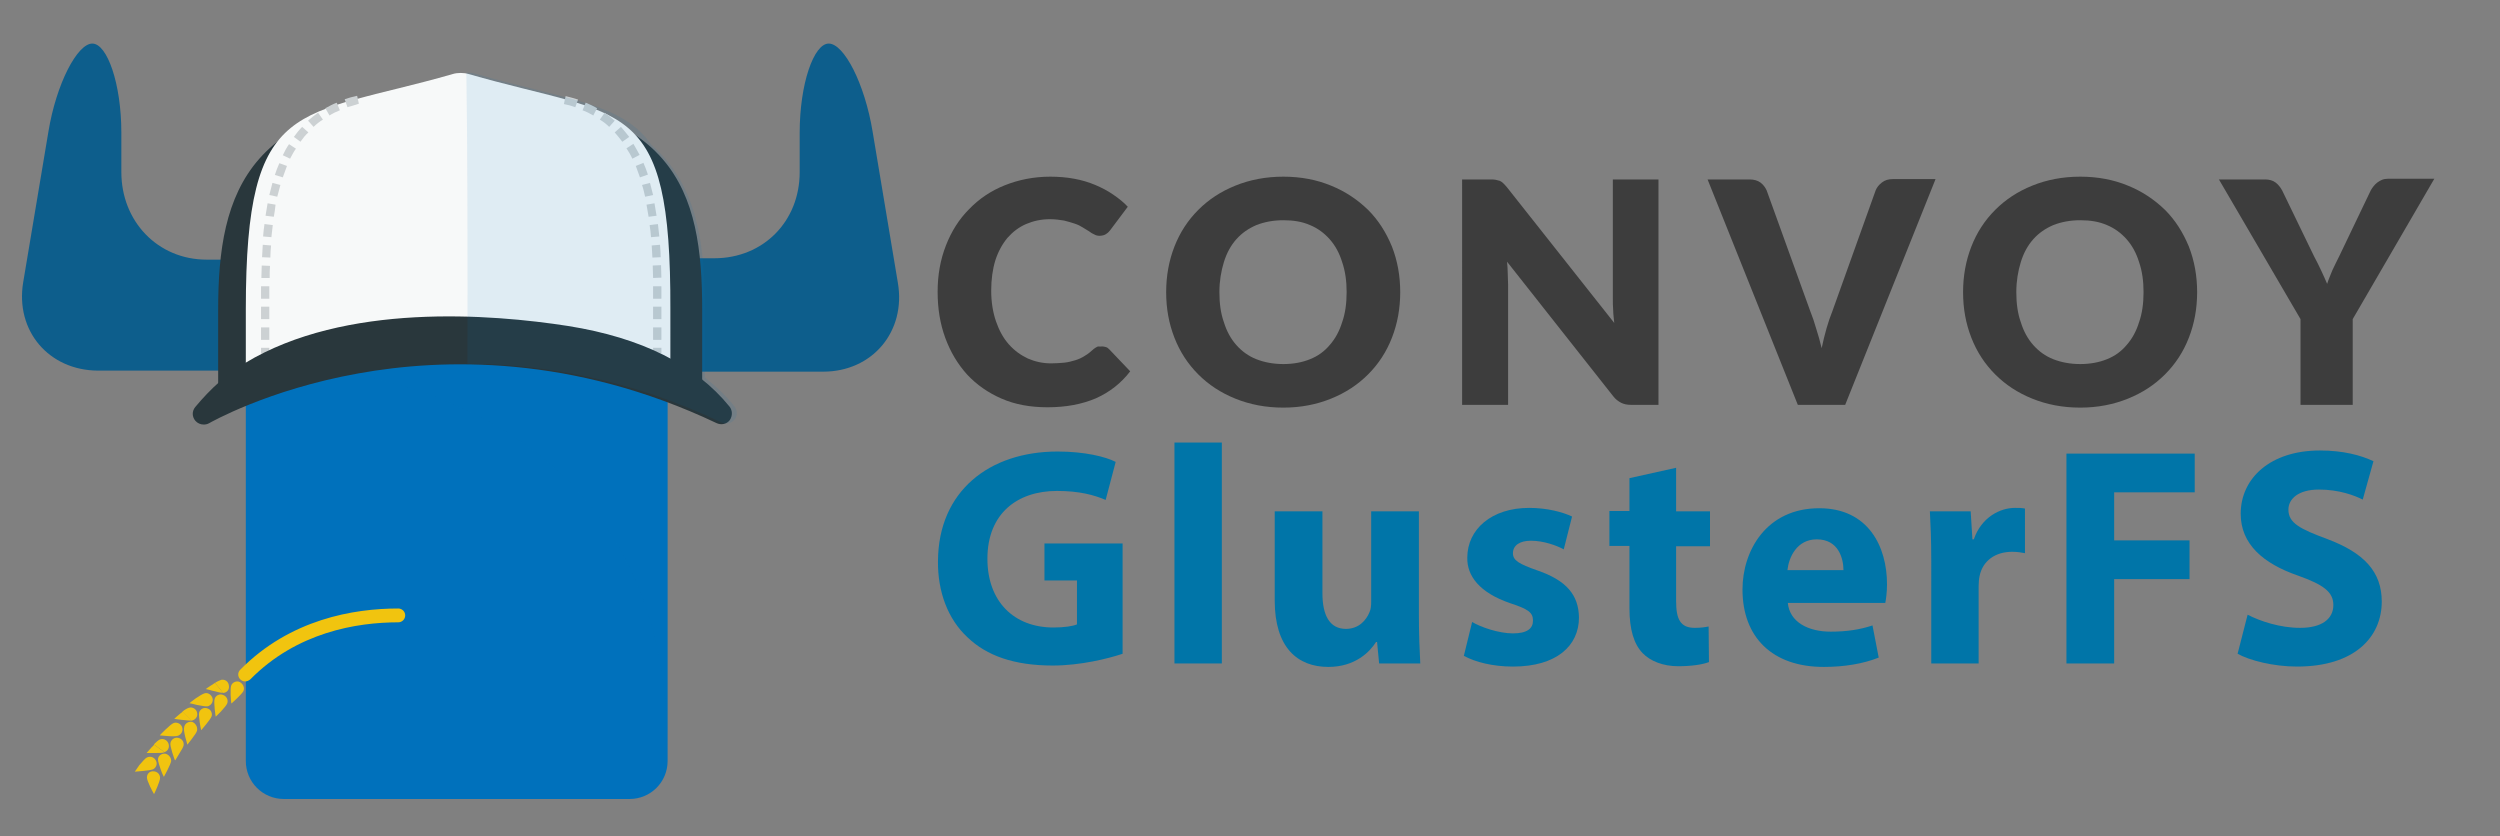 <?xml version="1.0" encoding="utf-8"?>
<!-- Generator: Adobe Illustrator 19.2.1, SVG Export Plug-In . SVG Version: 6.00 Build 0)  -->
<svg version="1.1" id="Layer_1" xmlns="http://www.w3.org/2000/svg" xmlns:xlink="http://www.w3.org/1999/xlink" x="0px" y="0px"
	 viewBox="0 0 723.1 241.9" style="enable-background:new 0 0 723.1 241.9;" xml:space="preserve">
<rect x="0" y="0" width="723.1" height="241.9" fill="#808080" stroke="none"/>
<style type="text/css">
	.st0{fill:#3D3D3D;}
	.st1{fill:#0D5E8C;}
	.st2{fill:#0071BC;}
	.st3{fill:#29373C;}
	.st4{fill:#F7F9F9;}
	.st5{fill:#CCD1D3;}
	.st6{opacity:0.1;fill:#0071BC;enable-background:new    ;}
	.st7{fill:#F1C40F;}
	.st8{fill:#0075A8;}
</style>
<g>
	<path class="st0" d="M318.8,100.2c0.4,0,0.7,0.1,1.1,0.2s0.7,0.4,1,0.7l6,6.3c-2.6,3.4-5.9,6-9.9,7.8c-4,1.7-8.6,2.6-14,2.6
		c-5,0-9.4-0.8-13.3-2.5s-7.2-4-10-7c-2.7-3-4.8-6.5-6.3-10.6s-2.2-8.5-2.2-13.3c0-4.9,0.8-9.3,2.4-13.4s3.8-7.6,6.7-10.5
		c2.9-3,6.3-5.3,10.3-6.9c4-1.6,8.4-2.5,13.2-2.5c2.4,0,4.8,0.2,6.9,0.6c2.2,0.4,4.2,1,6.1,1.8s3.6,1.7,5.2,2.8s3,2.2,4.2,3.5
		l-5.1,6.8c-0.3,0.4-0.7,0.8-1.2,1.1c-0.4,0.3-1.1,0.5-1.9,0.5c-0.5,0-1-0.1-1.5-0.4c-0.5-0.2-1-0.5-1.5-0.9
		c-0.5-0.3-1.1-0.7-1.8-1.1c-0.6-0.4-1.4-0.8-2.3-1.1c-0.9-0.3-1.9-0.6-3.1-0.9c-1.2-0.2-2.6-0.4-4.1-0.4c-2.5,0-4.8,0.5-6.9,1.4
		s-3.9,2.3-5.4,4c-1.5,1.8-2.7,4-3.5,6.5c-0.8,2.6-1.2,5.5-1.2,8.8s0.5,6.3,1.4,8.9s2.1,4.8,3.7,6.6c1.6,1.8,3.4,3.1,5.5,4.1
		c2.1,0.9,4.3,1.4,6.7,1.4c1.4,0,2.6-0.1,3.8-0.2c1.1-0.1,2.2-0.4,3.2-0.7c1-0.3,1.9-0.7,2.8-1.3c0.9-0.5,1.7-1.2,2.6-2
		c0.4-0.3,0.7-0.5,1.2-0.7C318,100.3,318.4,100.2,318.8,100.2z"/>
	<path class="st0" d="M405,84.5c0,4.7-0.8,9.1-2.4,13.2s-3.9,7.6-6.9,10.6s-6.5,5.3-10.7,7s-8.8,2.6-13.8,2.6
		c-5.1,0-9.7-0.9-13.9-2.6c-4.2-1.7-7.7-4-10.7-7s-5.3-6.5-6.9-10.6s-2.4-8.4-2.4-13.2c0-4.7,0.8-9.1,2.4-13.2s3.9-7.6,6.9-10.6
		s6.5-5.3,10.7-7s8.8-2.6,13.9-2.6s9.7,0.9,13.8,2.6c4.2,1.7,7.7,4.1,10.7,7c3,3,5.2,6.5,6.9,10.6C404.2,75.4,405,79.8,405,84.5z
		 M389.5,84.5c0-3.2-0.4-6.1-1.3-8.7c-0.8-2.6-2-4.8-3.6-6.6c-1.6-1.8-3.5-3.2-5.7-4.1c-2.3-1-4.8-1.4-7.7-1.4
		c-2.9,0-5.5,0.5-7.8,1.4c-2.3,1-4.2,2.3-5.8,4.1c-1.6,1.8-2.8,4-3.6,6.6c-0.8,2.6-1.3,5.5-1.3,8.7c0,3.3,0.4,6.2,1.3,8.7
		c0.8,2.6,2,4.8,3.6,6.6c1.6,1.8,3.5,3.2,5.8,4.1s4.9,1.4,7.8,1.4s5.5-0.5,7.7-1.4c2.3-0.9,4.2-2.3,5.7-4.1c1.6-1.8,2.8-4,3.6-6.6
		C389.1,90.7,389.5,87.7,389.5,84.5z"/>
	<path class="st0" d="M479.7,51.9v65.2h-7.9c-1.2,0-2.1-0.2-2.9-0.6s-1.6-1-2.3-1.9l-30.7-38.9c0.1,1.2,0.2,2.3,0.2,3.4
		s0.1,2.1,0.1,3.1v34.9h-13.3V51.9h8c0.7,0,1.2,0,1.7,0.1c0.4,0.1,0.9,0.2,1.2,0.3c0.4,0.2,0.7,0.4,1,0.7s0.7,0.7,1.1,1.2l31,39.2
		c-0.1-1.3-0.3-2.5-0.3-3.6c-0.1-1.2-0.1-2.3-0.1-3.3V51.9H479.7z"/>
	<path class="st0" d="M559.8,51.9l-26.1,65.2H520l-26.1-65.2H506c1.3,0,2.4,0.3,3.2,0.9s1.4,1.4,1.8,2.3L523.6,90
		c0.6,1.5,1.2,3.2,1.7,5c0.6,1.8,1.1,3.7,1.6,5.7c0.4-2,0.9-3.9,1.4-5.7c0.5-1.8,1.1-3.5,1.7-5l12.5-34.9c0.3-0.8,0.9-1.6,1.8-2.3
		c0.9-0.7,1.9-1,3.2-1h12.3V51.9z"/>
	<path class="st0" d="M635.5,84.5c0,4.7-0.8,9.1-2.4,13.2c-1.6,4.1-3.9,7.6-6.9,10.6s-6.5,5.3-10.7,7s-8.8,2.6-13.8,2.6
		c-5.1,0-9.7-0.9-13.9-2.6s-7.7-4-10.7-7s-5.3-6.5-6.9-10.6c-1.6-4.1-2.4-8.4-2.4-13.2c0-4.7,0.8-9.1,2.4-13.2
		c1.6-4.1,3.9-7.6,6.9-10.6s6.5-5.3,10.7-7s8.8-2.6,13.9-2.6c5.1,0,9.7,0.9,13.8,2.6c4.2,1.7,7.7,4.1,10.7,7c3,3,5.2,6.5,6.9,10.6
		C634.7,75.4,635.5,79.8,635.5,84.5z M620,84.5c0-3.2-0.4-6.1-1.3-8.7c-0.8-2.6-2-4.8-3.6-6.6c-1.6-1.8-3.5-3.2-5.7-4.1
		c-2.3-1-4.8-1.4-7.7-1.4s-5.5,0.5-7.8,1.4c-2.3,1-4.2,2.3-5.8,4.1c-1.6,1.8-2.8,4-3.6,6.6s-1.3,5.5-1.3,8.7c0,3.3,0.4,6.2,1.3,8.7
		c0.8,2.6,2,4.8,3.6,6.6c1.6,1.8,3.5,3.2,5.8,4.1s4.9,1.4,7.8,1.4c2.9,0,5.5-0.5,7.7-1.4c2.3-0.9,4.2-2.3,5.7-4.1
		c1.6-1.8,2.8-4,3.6-6.6C619.6,90.7,620,87.7,620,84.5z"/>
	<path class="st0" d="M680.5,92.3v24.8h-15.1V92.3l-23.6-40.4h13.3c1.3,0,2.3,0.3,3.1,0.9c0.8,0.6,1.4,1.4,1.9,2.3l9.2,19
		c0.8,1.5,1.5,2.9,2.1,4.2c0.6,1.3,1.2,2.6,1.7,3.8c0.4-1.3,1-2.6,1.5-3.9c0.6-1.3,1.3-2.7,2-4.1l9.1-19c0.2-0.4,0.5-0.8,0.8-1.2
		s0.6-0.7,1.1-1.1c0.4-0.3,0.9-0.6,1.4-0.8s1.1-0.3,1.7-0.3h13.4L680.5,92.3z"/>
</g>
<g>
	<g>
		<path class="st1" d="M259.7,81.8l-7.3-43.7c-2.3-14-8.3-25.5-12.7-25.5c-4.3,0-8.4,11.6-8.4,25.8v11.4c0,14.2-10.5,24.9-24.7,24.9
			h-11.4c-0.8,0-1.9,1-4.5,1v31.4c2.6,0,3.7,0.4,4.5,0.4h42.9C252.4,107.5,262.1,95.8,259.7,81.8z"/>
	</g>
	<g>
		<path class="st1" d="M6.7,81.7L14,38.1c2.3-14,8.4-25.5,12.7-25.5s8.4,11.6,8.4,25.8v11.4c0,14.2,10.5,25.3,24.7,25.3h11.4
			c0.8,0,1.9,0.5,2.9,0.6v31.4c-1,0-2.1,0.1-2.9,0.1H28.3C14.1,107.1,4.4,95.7,6.7,81.7z"/>
	</g>
	<path class="st2" d="M193.1,220.1c0,6.1-4.9,11-11,11h-100c-6.1,0-11-4.9-11-11v-165c0-6.1,4.9-11,11-11h100c6.1,0,11,4.9,11,11
		V220.1z"/>
	<g>
		<path class="st3" d="M76.2,106.8c26.2-15.9,64.7-12.8,85.3-9.6c19,3,31.6,9.9,41.6,20.7V89.6c0-34.1-7.3-61.7-70-61.7
			c-61.7,0-70,27.6-70,61.7v28.5C66.1,113.6,71.2,109.8,76.2,106.8z"/>
	</g>
	<path class="st4" d="M135.5,21.4c-1.3-0.4-3.2-0.4-4.5,0c-45.2,13-59.9,5.9-59.9,68.1V110c0-0.5,1.5-1.1,2.3-1.6l-1.1,1.6
		c16.6-12.2,41-14.9,60.7-15.4c19.7,0.5,44.2,3.2,60.7,15.4l-1.6-1.6c0.8,0.5,1.8,1,1.8,1.6V89.6C194.1,27.4,180.7,34.4,135.5,21.4z
		"/>
	<path class="st5" d="M191.3,102.3h-2.4v-1.7h2.4V102.3z M191.3,98.3h-2.4v-3.6h2.4V98.3z M191.3,92.3h-2.4v-3.6h2.4V92.3z
		 M188.9,86.4c0-1.2,0-2.4,0-3.6h2.4c0,1.2,0,2.4,0,3.6H188.9z M188.9,80.4c0-1.2-0.1-2.4-0.1-3.6l2.4-0.1c0,1.2,0.1,2.4,0.1,3.6
		L188.9,80.4z M188.7,74.5c-0.1-1.2-0.1-2.4-0.2-3.5l2.4-0.2c0.1,1.2,0.2,2.4,0.2,3.6L188.7,74.5z M188.3,68.6
		c-0.1-1.2-0.2-2.4-0.4-3.5l2.4-0.3c0.1,1.2,0.3,2.4,0.4,3.6L188.3,68.6z M187.6,62.7c-0.2-1.2-0.4-2.3-0.6-3.5l2.3-0.4
		c0.2,1.2,0.4,2.4,0.6,3.6L187.6,62.7z M186.6,56.9c-0.3-1.2-0.5-2.3-0.9-3.4l2.3-0.6c0.3,1.1,0.6,2.3,0.9,3.5L186.6,56.9z
		 M185.1,51.3c-0.4-1.1-0.8-2.2-1.2-3.3l2.2-0.9c0.5,1.1,0.9,2.2,1.3,3.4L185.1,51.3z M182.9,45.9c-0.5-1.1-1.1-2.1-1.7-3l2-1.3
		c0.6,1,1.2,2.1,1.8,3.2L182.9,45.9z M180,41c-0.7-0.9-1.4-1.8-2.2-2.7l1.8-1.6c0.8,0.9,1.6,1.9,2.4,2.9L180,41z M176.2,36.7
		c-0.8-0.8-1.7-1.5-2.7-2.1l1.4-2c1,0.7,2,1.5,2.9,2.3L176.2,36.7z M171.6,33.4c-1-0.6-2-1.1-3.1-1.5l0.9-2.2c1.2,0.5,2.3,1,3.3,1.6
		L171.6,33.4z M166.4,31c-1.1-0.4-2.2-0.7-3.3-0.9l0.5-2.3c1.2,0.3,2.4,0.6,3.6,1L166.4,31z"/>
	<path class="st5" d="M77.9,102.3h-2.4v-1.7h2.4V102.3z M77.9,98.3h-2.4v-3.6h2.4V98.3z M77.9,92.3h-2.4v-3.6h2.4V92.3z M77.9,86.4
		h-2.4c0-1.2,0-2.4,0-3.6h2.4C77.9,84,77.9,85.2,77.9,86.4z M78,80.4h-2.4c0-1.2,0.1-2.4,0.1-3.6l2.4,0.1C78,78,78,79.2,78,80.4z
		 M78.2,74.5l-2.4-0.1c0.1-1.2,0.1-2.4,0.2-3.6l2.4,0.2C78.3,72.1,78.2,73.3,78.2,74.5z M78.5,68.6l-2.4-0.2
		c0.1-1.2,0.2-2.4,0.4-3.6l2.4,0.3C78.8,66.2,78.6,67.4,78.5,68.6z M79.2,62.7l-2.4-0.3c0.2-1.2,0.4-2.4,0.6-3.6l2.3,0.4
		C79.6,60.4,79.4,61.5,79.2,62.7z M80.2,56.9l-2.3-0.5c0.3-1.2,0.6-2.4,0.9-3.5l2.3,0.6C80.8,54.6,80.5,55.8,80.2,56.9z M81.8,51.3
		l-2.3-0.7c0.4-1.2,0.8-2.3,1.3-3.4L83,48C82.6,49.1,82.2,50.2,81.8,51.3z M83.9,45.9l-2.1-1c0.5-1.1,1.1-2.2,1.8-3.2l2,1.3
		C85,43.8,84.5,44.8,83.9,45.9z M86.9,41L85,39.6c0.7-1,1.5-2,2.4-2.9l1.8,1.6C88.3,39.1,87.6,40,86.9,41z M90.7,36.7l-1.6-1.8
		c0.9-0.8,1.9-1.6,2.9-2.3l1.4,2C92.4,35.2,91.5,35.9,90.7,36.7z M95.3,33.4l-1.2-2.1c1.1-0.6,2.2-1.2,3.3-1.6l0.9,2.2
		C97.3,32.3,96.2,32.8,95.3,33.4z M100.5,31l-0.8-2.3c1.1-0.4,2.3-0.7,3.6-1l0.5,2.3C102.7,30.4,101.5,30.7,100.5,31z"/>
	<path class="st6" d="M81.3,105.7c0,0,111.8,0.3,111.8,111.5V106.6C193.1,106.6,140.8,82.2,81.3,105.7z"/>
	<path class="st7" d="M70.9,197.1c-0.5,0-1-0.2-1.4-0.6c-0.8-0.8-0.8-2,0-2.8c14.4-14.6,32.8-17.7,45.7-17.7c1.1,0,2,0.9,2,2
		s-0.9,2-2,2c-12.1,0-29.4,2.9-42.8,16.5C71.9,196.9,71.4,197.1,70.9,197.1z"/>
	<path class="st3" d="M211,117.6c-9.8-12.1-25.4-19.9-46.6-23.3c-22.5-3.5-64.6-6.8-93.5,10.7c-5.2,3.1-9.9,7.3-14.4,12.7
		c-1,1.2-1,2.8,0,4c0.6,0.7,1.5,1.1,2.4,1.1c0.5,0,1.1-0.1,1.6-0.4c0.2-0.1,16.9-9.7,43.2-14.4c24.3-4.4,61.9-5.4,103.6,14.4
		c1.3,0.6,2.9,0.3,3.8-0.9C211.9,120.3,211.9,118.7,211,117.6z"/>
	<g>
		<g>
			<path class="st7" d="M70.4,199.9c-0.4,0.8-3.1,3.3-3.5,3.6v-0.1c-0.1-0.6-0.4-4.3,0-5.2s1.6-1.4,2.5-0.9
				C70.4,197.9,70.8,199,70.4,199.9z M64.7,200.4c-0.1,0-0.1,0-0.2,0l-2.3-2.9c0.8-0.5,1.6-0.8,1.9-0.9c1.1-0.1,2,0.6,2.1,1.7
				C66.4,199.4,65.7,200.3,64.7,200.4z"/>
		</g>
		<g>
			<path class="st7" d="M60,204.3c1-0.2,1.7-1.2,1.5-2.2s-1.2-1.8-2.2-1.6c-0.5,0.1-1.7,0.8-2.7,1.5s-1.8,1.4-1.8,1.4
				s1.1,0.2,2.2,0.5C58.2,204.1,59.5,204.4,60,204.3z M59.5,199.3c0,0,1.4-1,2.7-1.8l2.3,2.9c-0.6,0-1.9-0.3-3-0.6
				C60.5,199.5,59.5,199.3,59.5,199.3z M61.2,207.2c-0.3,0.9-2.7,3.6-3,4l0,0c-0.2-0.6-0.8-4.1-0.6-5.1c0.3-1,1.3-1.6,2.4-1.2
				C61,205.2,61.5,206.3,61.2,207.2z M65.7,203.5c-0.2,0.5-1,1.4-1.8,2.3c-0.8,0.8-1.5,1.5-1.5,1.5s-0.2-1-0.3-2.2s-0.2-2.5,0-3
				c0.3-1,1.5-1.5,2.4-1.1C65.6,201.4,66.1,202.5,65.7,203.5z M55.6,208.4c-0.1,0-0.1,0-0.2,0l-2.6-2.6c0.7-0.6,1.5-1,1.9-1.1
				c1-0.3,2.1,0.4,2.3,1.4C57.3,207.2,56.6,208.1,55.6,208.4z"/>
		</g>
		<g>
			<path class="st7" d="M51.5,212.8c1-0.4,1.5-1.4,1.2-2.4s-1.4-1.6-2.4-1.3s-4.1,3.6-4.1,3.6s1.1,0.1,2.3,0.2S51,213,51.5,212.8z
				 M50.4,207.9c0,0,1.3-1.2,2.5-2.1l2.6,2.6c-0.6,0.1-1.9-0.1-3-0.2C51.3,208.1,50.4,207.9,50.4,207.9z M53.1,215.6
				c-0.1,0.5-0.6,1.4-1.2,2.3c-0.5,0.9-1.1,1.8-1.2,2h-0.1c-0.2-0.5-1.5-4-1.3-5s1.2-1.7,2.2-1.5C52.6,213.6,53.3,214.6,53.1,215.6z
				 M57,211.3c-0.1,0.5-0.8,1.5-1.5,2.4s-1.3,1.7-1.3,1.7s-0.3-1-0.6-2.2s-0.5-2.4-0.3-3c0.2-1,1.3-1.6,2.3-1.4
				C56.6,209.2,57.2,210.3,57,211.3z M47.7,217.5c0,0-0.1,0-0.2,0l-3-2.2c0.7-0.7,1.3-1.2,1.7-1.4c1-0.4,2.1,0.1,2.5,1.1
				C49.1,216,48.7,217.1,47.7,217.5z"/>
		</g>
		<g>
			<path class="st7" d="M44.3,222.5c0.9-0.5,1.3-1.6,0.8-2.5c-0.5-1-1.6-1.4-2.6-0.9c-0.5,0.2-1.4,1.3-2.2,2.2
				c-0.7,1-1.3,1.9-1.3,1.9s1.1-0.1,2.3-0.2C42.5,222.9,43.8,222.7,44.3,222.5z M42.4,217.8c0,0,0.3-0.3,0.7-0.8s1-1.1,1.5-1.6
				l3,2.2c-0.6,0.2-1.9,0.2-3,0.2C43.4,217.8,42.4,217.8,42.4,217.8z M46.3,225c0,1-1.5,4.2-1.7,4.6h-0.1c-0.3-0.5-2-3.7-2-4.7
				c0-1.1,0.8-1.9,1.9-1.8C45.5,223.1,46.3,224,46.3,225z M49.5,220.2c-0.1,0.5-0.6,1.6-1.1,2.6s-1,1.9-1,1.9s-0.5-0.9-0.9-2.1
				c-0.4-1.1-0.8-2.4-0.8-2.9c0-1.1,1-1.8,2.1-1.7C48.8,218.2,49.6,219.2,49.5,220.2z"/>
		</g>
	</g>
	<path class="st6" d="M212.4,117.5c-2.4-3-5.3-5.8-8.5-8.3V89.5c0-19.1-2.3-36.2-15.5-47.6c-8.4-12.2-24.2-12.9-51-20.6
		c-0.7-0.2-1.6-0.3-2.5-0.3c0.3,18.5,0.4,56.9,0.3,84.2c21.1,0.1,46.4,4.1,73.5,17c1.3,0.6,2.9,0.3,3.8-0.9
		C213.4,120.2,213.3,118.6,212.4,117.5z"/>
</g>
<g>
	<path class="st8" d="M324.7,189.1c-4.2,1.4-12.2,3.4-20.2,3.4c-11.1,0-19.1-2.8-24.7-8.2c-5.6-5.2-8.6-13.1-8.5-22
		c0.1-20.2,14.8-31.7,34.6-31.7c7.8,0,13.9,1.5,16.8,3l-2.9,11c-3.3-1.4-7.5-2.6-14.1-2.6c-11.4,0-20.1,6.5-20.1,19.6
		c0,12.5,7.8,19.9,19.1,19.9c3.1,0,5.7-0.4,6.8-0.9v-12.7h-9.4v-10.7h22.6V189.1z"/>
	<path class="st8" d="M339.7,128h13.7v63.9h-13.7V128z"/>
	<path class="st8" d="M410.4,177.8c0,5.8,0.2,10.4,0.4,14.1h-11.9l-0.6-6.2H398c-1.7,2.7-5.9,7.2-13.8,7.2
		c-8.9,0-15.5-5.6-15.5-19.2v-25.8h13.8v23.7c0,6.4,2.1,10.3,6.8,10.3c3.8,0,5.9-2.6,6.8-4.8c0.4-0.8,0.5-1.9,0.5-3v-26.2h13.8
		V177.8z"/>
	<path class="st8" d="M425.8,179.9c2.5,1.5,7.7,3.3,11.8,3.3c4.1,0,5.8-1.4,5.8-3.7s-1.3-3.3-6.5-5c-9.1-3.1-12.6-8-12.5-13.2
		c0-8.2,7-14.4,17.9-14.4c5.1,0,9.7,1.2,12.4,2.5l-2.4,9.5c-2-1.1-5.8-2.5-9.5-2.5c-3.3,0-5.2,1.4-5.2,3.6c0,2.1,1.7,3.1,7.1,5
		c8.4,2.9,11.9,7.1,12,13.6c0,8.2-6.5,14.2-19.1,14.2c-5.8,0-10.9-1.3-14.2-3.1L425.8,179.9z"/>
	<path class="st8" d="M484.8,135.3v12.6h9.8V158h-9.8v15.9c0,5.3,1.3,7.7,5.4,7.7c1.7,0,3.1-0.2,4-0.4l0.1,10.3
		c-1.8,0.7-5,1.2-8.9,1.2c-4.4,0-8.1-1.5-10.3-3.8c-2.5-2.6-3.8-6.8-3.8-13v-18h-5.8v-10.1h5.8v-9.5L484.8,135.3z"/>
	<path class="st8" d="M517.1,174.3c0.5,5.7,6,8.4,12.4,8.4c4.7,0,8.5-0.6,12.1-1.8l1.8,9.3c-4.5,1.8-10,2.7-15.9,2.7
		c-14.9,0-23.5-8.6-23.5-22.4c0-11.2,6.9-23.5,22.2-23.5c14.2,0,19.6,11.1,19.6,22c0,2.3-0.3,4.4-0.5,5.4H517.1z M533.2,164.9
		c0-3.3-1.4-8.9-7.7-8.9c-5.8,0-8.1,5.2-8.5,8.9H533.2z"/>
	<path class="st8" d="M558.6,162.4c0-6.5-0.2-10.7-0.4-14.5H570l0.5,8.1h0.4c2.2-6.4,7.6-9.1,11.9-9.1c1.3,0,1.9,0,2.9,0.2V160
		c-1-0.2-2.2-0.4-3.7-0.4c-5,0-8.5,2.7-9.4,6.9c-0.2,0.9-0.3,2-0.3,3.1v22.3h-13.7V162.4z"/>
	<path class="st8" d="M597.7,131.2h37.1v11.2h-23.3v13.9h21.8v11.2h-21.8v24.4h-13.8V131.2z"/>
	<path class="st8" d="M650.1,177.8c3.7,1.9,9.4,3.8,15.2,3.8c6.3,0,9.6-2.6,9.6-6.6c0-3.8-2.9-5.9-10.2-8.5
		c-10.1-3.5-16.6-9.1-16.6-17.9c0-10.3,8.6-18.3,22.9-18.3c6.8,0,11.9,1.4,15.5,3.1l-3.1,11.1c-2.4-1.2-6.8-2.9-12.7-2.9
		s-8.8,2.7-8.8,5.8c0,3.9,3.4,5.6,11.2,8.5c10.7,4,15.8,9.5,15.8,18.1c0,10.2-7.8,18.8-24.5,18.8c-6.9,0-13.8-1.8-17.2-3.7
		L650.1,177.8z"/>
</g>
</svg>
